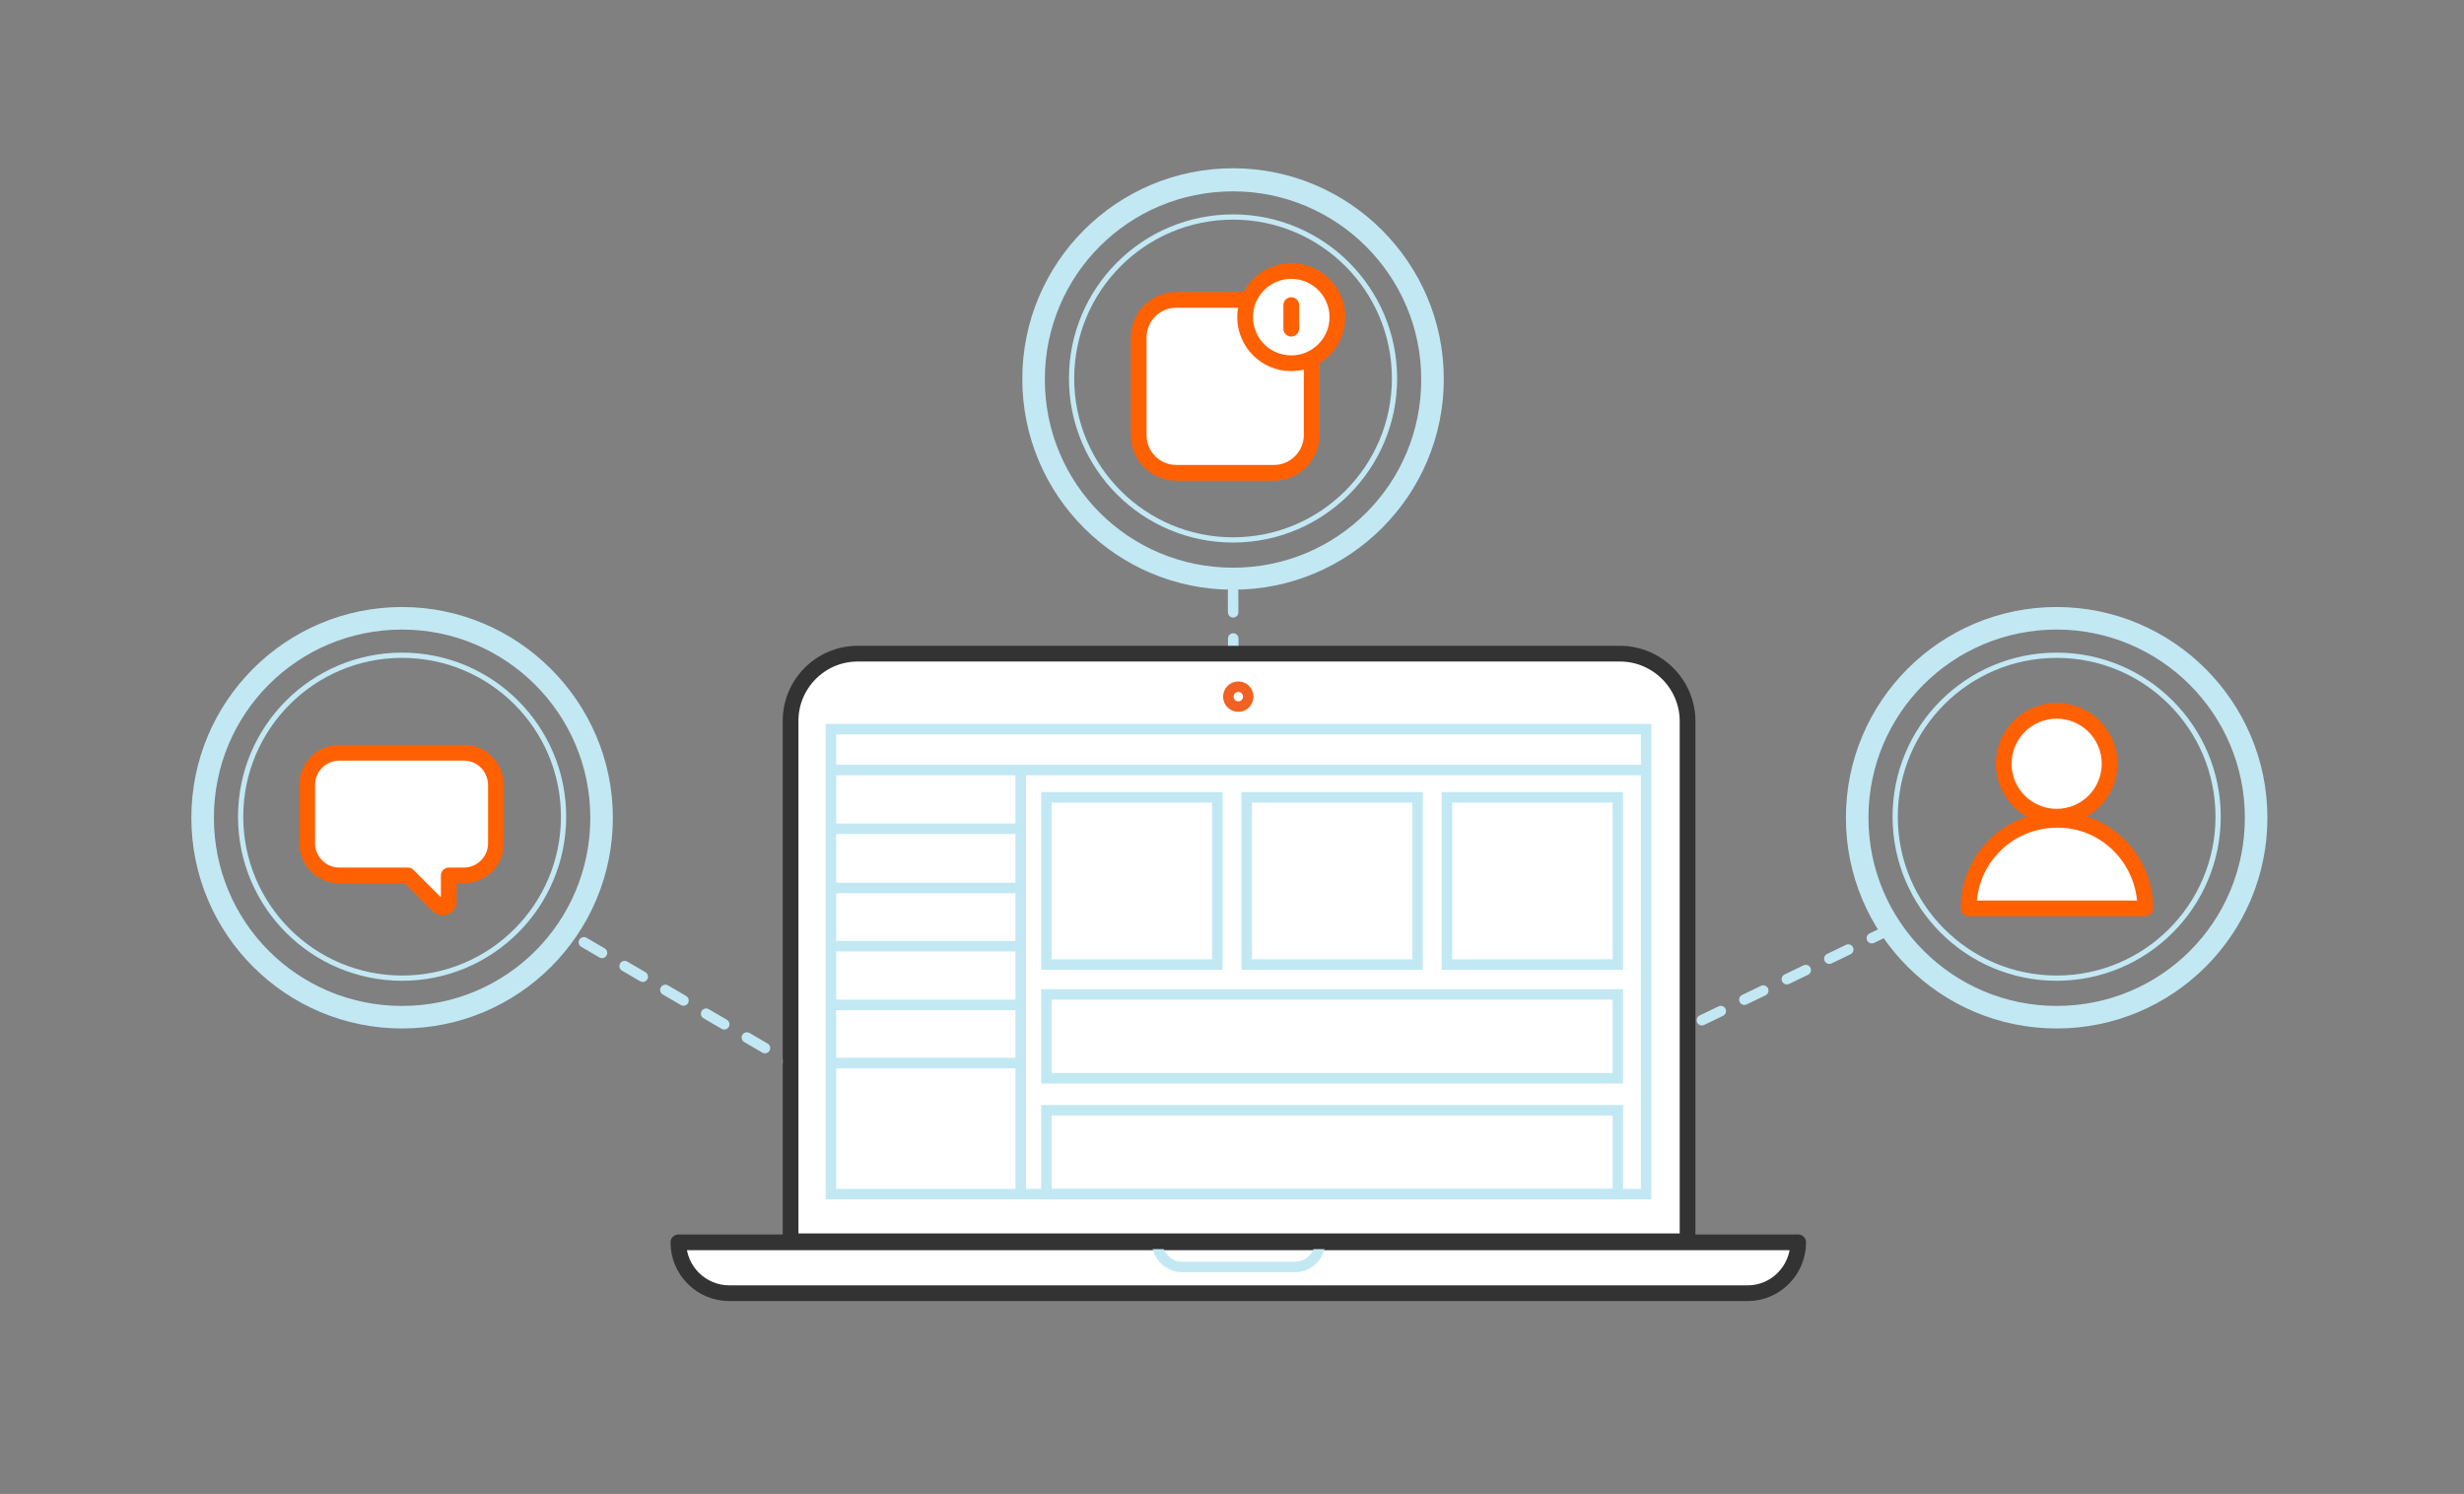 <?xml version="1.0" encoding="utf-8"?>
<!-- Generator: Adobe Illustrator 20.0.0, SVG Export Plug-In . SVG Version: 6.00 Build 0)  -->
<svg version="1.1" id="Layer_1" xmlns="http://www.w3.org/2000/svg" xmlns:xlink="http://www.w3.org/1999/xlink" x="0px" y="0px"
	 width="470px" height="285px" viewBox="0 0 470 285" style="enable-background:new 0 0 470 285;" xml:space="preserve">
<rect x="0" y="0" width="470" height="285" fill="#808080" stroke="none"/>
<style type="text/css">
	.st0{fill:none;stroke:#C2E8F4;stroke-width:2;stroke-linecap:round;stroke-miterlimit:10;stroke-dasharray:4,5;}
	.st1{fill:none;stroke:#C2E8F4;stroke-miterlimit:10;}
	.st2{fill:#C2E8F4;}
	.st3{fill:#FFFFFF;stroke:#FF6002;stroke-width:3;stroke-linecap:round;stroke-linejoin:round;stroke-miterlimit:10;}
	.st4{fill:none;stroke:#FF6002;stroke-width:3;stroke-linecap:round;stroke-linejoin:round;stroke-miterlimit:10;}
	.st5{fill:#FFFFFF;stroke:#333333;stroke-width:3;stroke-linejoin:round;stroke-miterlimit:10;}
	.st6{fill:none;stroke:#C2E8F4;stroke-width:2;stroke-miterlimit:10;}
	.st7{fill:none;stroke:#F16122;stroke-width:2;stroke-linejoin:round;stroke-miterlimit:10;}
</style>
<g>
	<g id="XMLID_602_">
		<line id="XMLID_598_" class="st0" x1="177" y1="218.1" x2="107.5" y2="177.5"/>
		<g id="XMLID_593_">
			<circle id="XMLID_596_" class="st1" cx="76.7" cy="155.8" r="30.8"/>
			<g id="XMLID_595_">
				<path class="st2" d="M76.7,120.1c19.7,0,35.9,16,35.9,35.9s-16,35.9-35.9,35.9s-35.9-16-35.9-35.9S56.8,120.1,76.7,120.1
					 M76.7,115.8c-22.2,0-40.2,18-40.2,40.2s18,40.2,40.2,40.2s40.2-18,40.2-40.2S98.7,115.8,76.7,115.8L76.7,115.8z"/>
			</g>
			<path id="XMLID_594_" class="st3" d="M88.5,143.6H64.7c-3.3,0-6.1,2.7-6.1,6.1v11.2c0,3.3,2.7,6.1,6.1,6.1h13.1l5.8,5.8
				c0.7,0.7,2,0.3,2-0.9v-4.9h2.9c3.3,0,6.1-2.7,6.1-6.1v-11.2C94.5,146.2,91.8,143.6,88.5,143.6z"/>
		</g>
	</g>
	<g id="XMLID_601_">
		<line id="XMLID_597_" class="st0" x1="276" y1="218.1" x2="360.1" y2="177.5"/>
		<g id="XMLID_577_">
			<circle id="XMLID_582_" class="st1" cx="392.3" cy="155.8" r="30.8"/>
			<g id="XMLID_581_">
				<path class="st2" d="M392.3,120.1c19.7,0,35.9,16,35.9,35.9s-16,35.9-35.9,35.9c-19.7,0-35.9-16-35.9-35.9
					S372.5,120.1,392.3,120.1 M392.3,115.8c-22.2,0-40.2,18-40.2,40.2s18,40.2,40.2,40.2c22.2,0,40.2-18,40.2-40.2
					S414.4,115.8,392.3,115.8L392.3,115.8z"/>
			</g>
			<g id="XMLID_578_">
				<circle id="XMLID_580_" class="st3" cx="392.3" cy="145.7" r="10.1"/>
				<path id="XMLID_579_" class="st3" d="M409.2,173.3h-33.7c0-9.4,7.5-16.9,16.9-16.9C401.6,156.3,409.2,163.9,409.2,173.3z"/>
			</g>
		</g>
	</g>
	<g id="XMLID_603_">
		<line id="XMLID_599_" class="st0" x1="235.4" y1="170.8" x2="235.2" y2="111.1"/>
		<g id="XMLID_583_">
			<circle id="XMLID_585_" class="st1" cx="235.2" cy="72.2" r="30.8"/>
			<g id="XMLID_584_">
				<path class="st2" d="M235.2,36.5c19.7,0,35.9,16,35.9,35.9s-16,35.9-35.9,35.9s-35.9-16-35.9-35.9S215.3,36.5,235.2,36.5
					 M235.2,32.1c-22.2,0-40.2,18-40.2,40.2s18,40.2,40.2,40.2s40.2-18,40.2-40.2S257.3,32.1,235.2,32.1L235.2,32.1z"/>
			</g>
		</g>
		<path id="XMLID_576_" class="st3" d="M243,90.2h-18.6c-4,0-7.2-3.2-7.2-7.2V64.4c0-4,3.2-7.2,7.2-7.2H243c4,0,7.2,3.2,7.2,7.2V83
			C250.2,86.9,247,90.2,243,90.2z"/>
		<circle id="XMLID_575_" class="st3" cx="246.3" cy="60.5" r="8.8"/>
		<line id="XMLID_574_" class="st4" x1="246.3" y1="58.2" x2="246.3" y2="62.7"/>
	</g>
	<g id="XMLID_505_">
		<g id="XMLID_586_">
			<g id="XMLID_587_">
				<path id="XMLID_592_" class="st5" d="M333.4,246.7H139.1c-5.3,0-9.7-4.3-9.7-9.7l0,0H343l0,0C343,242.3,338.7,246.7,333.4,246.7
					z"/>
				<path id="XMLID_591_" class="st6" d="M247,241.7h-21.5c-2.6,0-4.8-2.2-4.8-4.8l0,0h31.1l0,0C251.8,239.6,249.6,241.7,247,241.7z
					"/>
				<path id="XMLID_590_" class="st5" d="M309,124.7H163.6c-7.1,0-12.8,5.8-12.8,12.8v99.3h171.1v-99.2
					C321.9,130.5,316.1,124.7,309,124.7z"/>
				<rect id="XMLID_589_" x="158.5" y="139.1" class="st6" width="155.5" height="88.7"/>
				<circle id="XMLID_588_" class="st7" cx="236.2" cy="132.9" r="1.9"/>
			</g>
		</g>
		<line id="XMLID_573_" class="st6" x1="158.5" y1="146.9" x2="313.9" y2="146.9"/>
		<line id="XMLID_572_" class="st6" x1="194.7" y1="146.9" x2="194.7" y2="227.8"/>
		<line id="XMLID_571_" class="st6" x1="158.5" y1="158.1" x2="194.7" y2="158.1"/>
		<line id="XMLID_570_" class="st6" x1="158.5" y1="169.4" x2="194.7" y2="169.4"/>
		<line id="XMLID_569_" class="st6" x1="158.5" y1="180.5" x2="194.7" y2="180.5"/>
		<line id="XMLID_565_" class="st6" x1="158.5" y1="191.7" x2="194.7" y2="191.7"/>
		<line id="XMLID_564_" class="st6" x1="158.5" y1="202.8" x2="194.7" y2="202.8"/>
		<rect id="XMLID_563_" x="199.6" y="152.1" class="st6" width="32.6" height="31.9"/>
		<rect id="XMLID_539_" x="199.6" y="189.7" class="st6" width="109" height="16"/>
		<rect id="XMLID_535_" x="199.6" y="211.8" class="st6" width="109" height="16"/>
		<rect id="XMLID_534_" x="237.8" y="152.1" class="st6" width="32.6" height="31.9"/>
		<rect id="XMLID_524_" x="276" y="152.1" class="st6" width="32.6" height="31.9"/>
	</g>
</g>
</svg>
